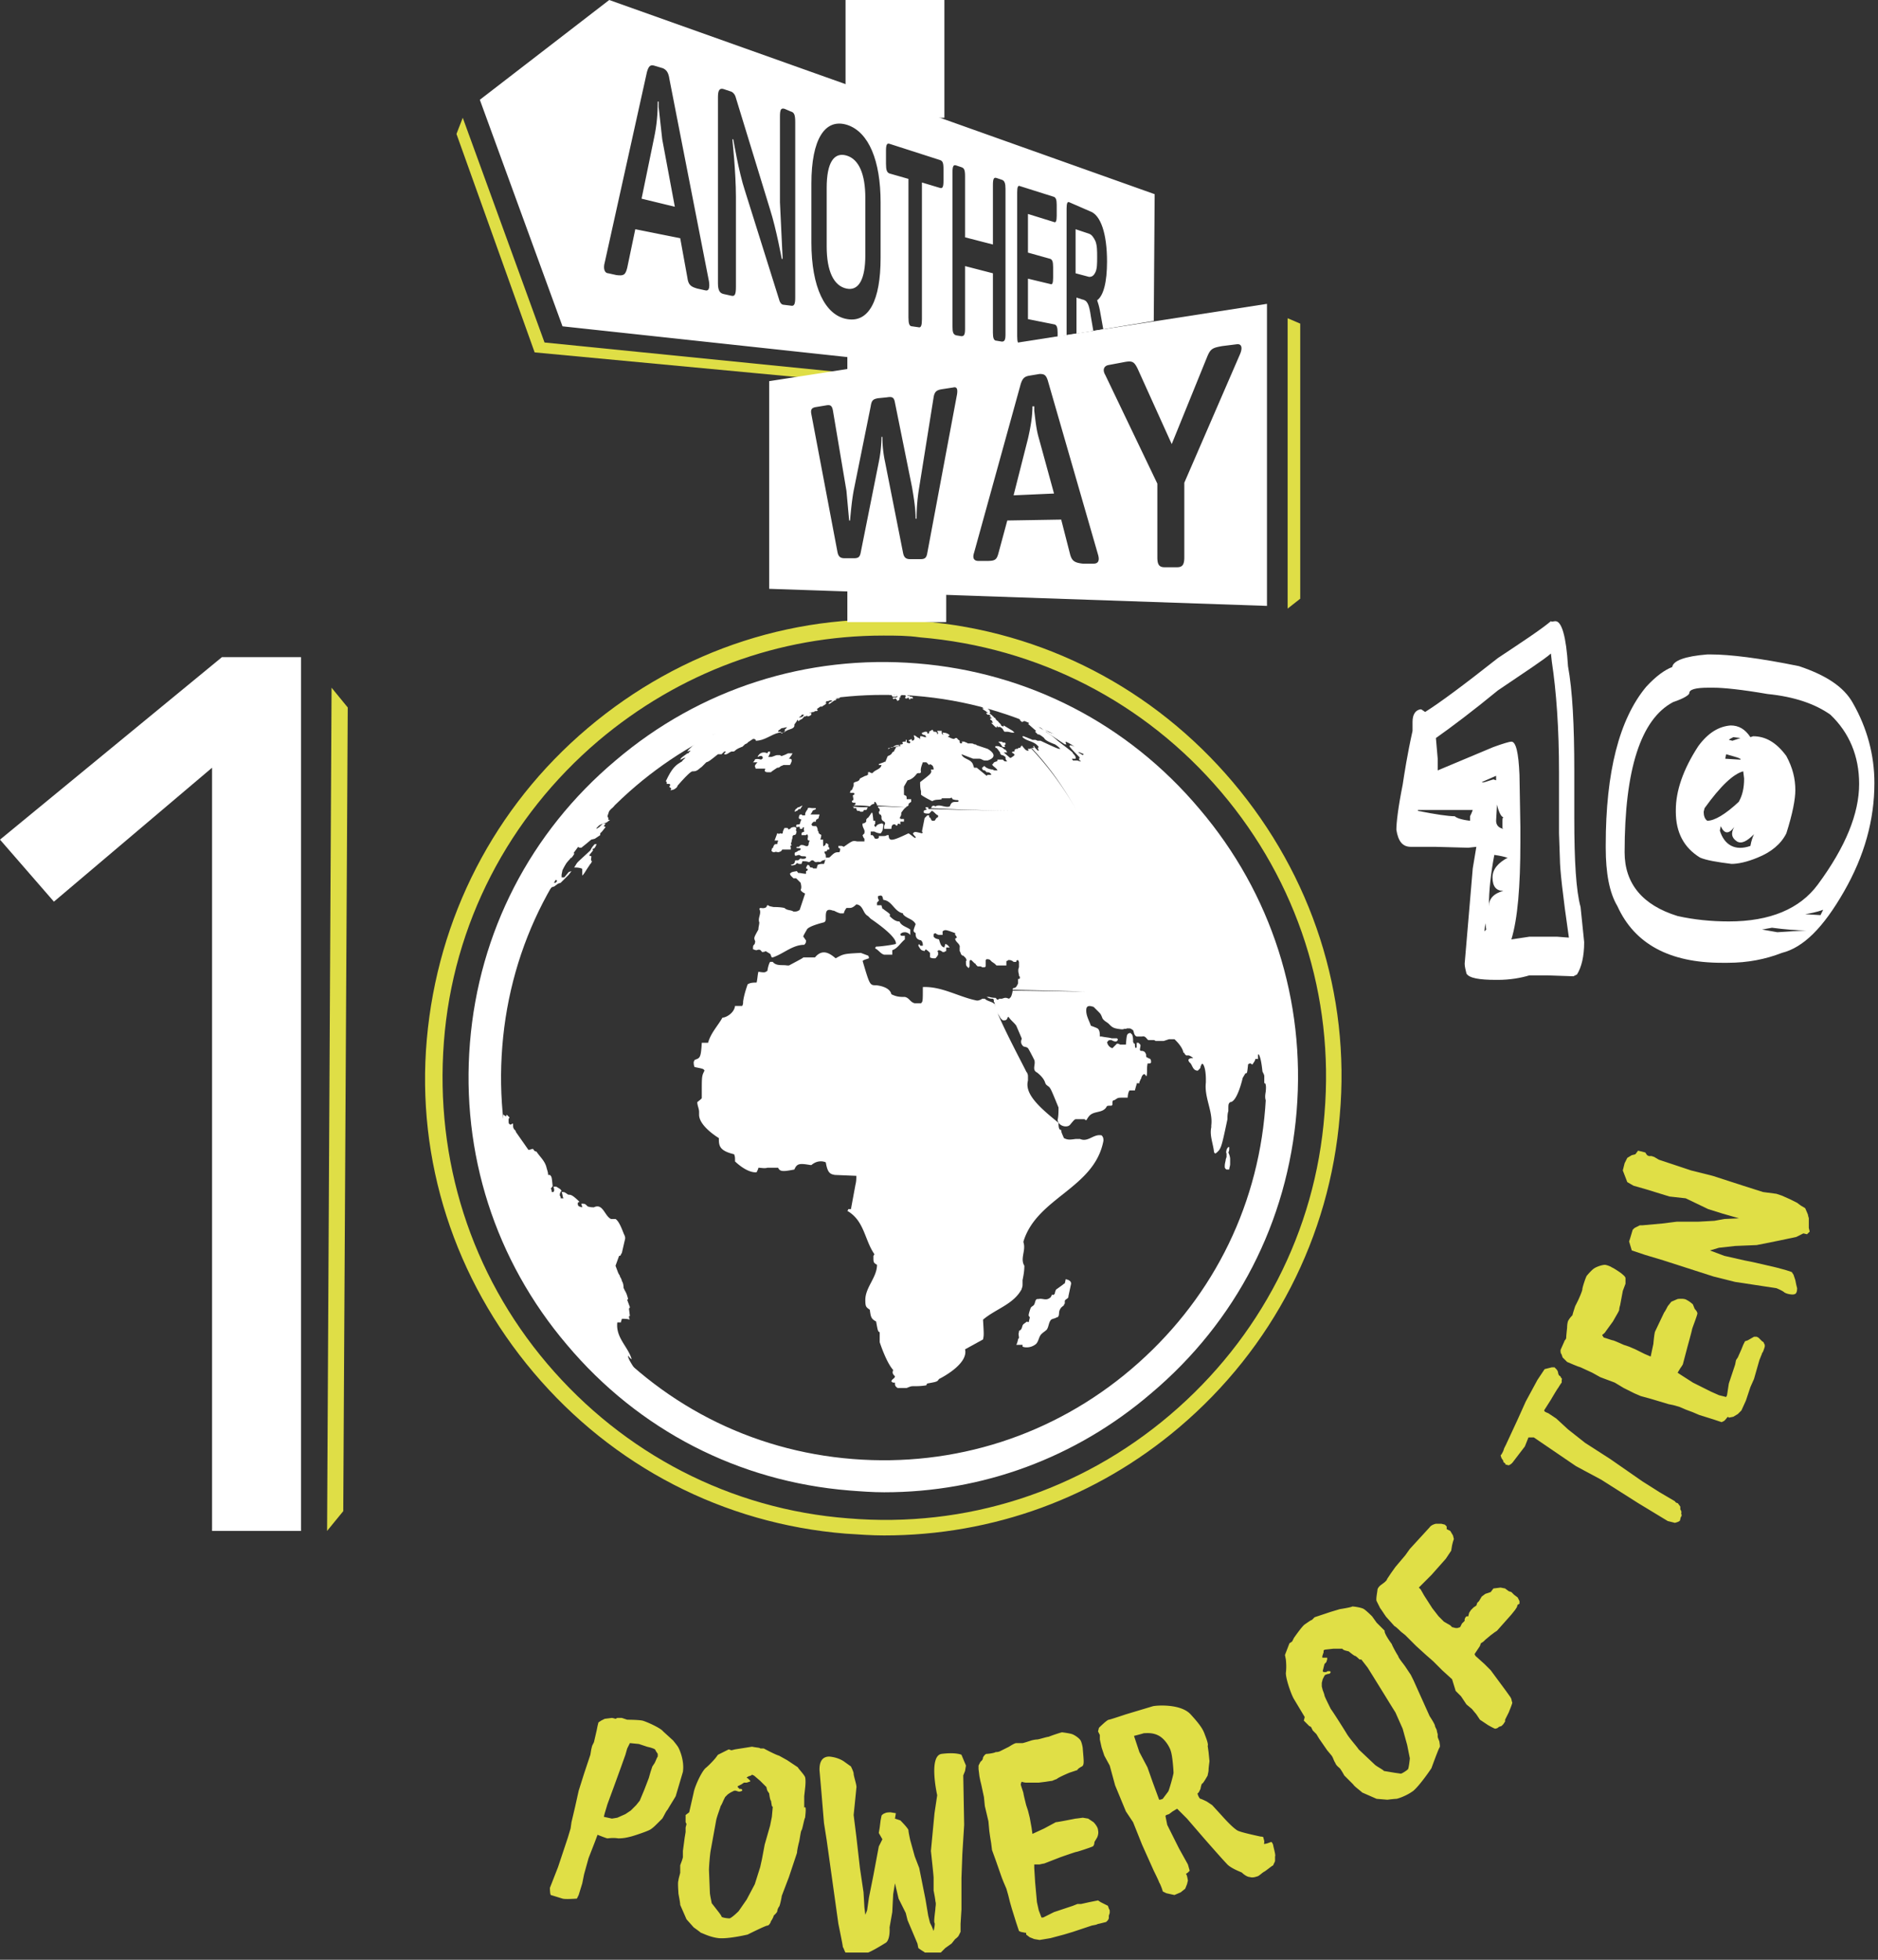 <svg xmlns="http://www.w3.org/2000/svg" width="209" height="218" fill="none" xmlns:v="https://vecta.io/nano"><rect width="100%" height="100%" fill="#333333" stroke="none"/><g clip-path="url(#A)"><g fill="#fff"><path d="M98.4 166c-1.3 0-2.6-.1-3.9-.2-12.3-1-23.4-6.7-31.4-16.2-8-9.4-11.8-21.3-10.8-33.6S59 92.6 68.5 84.6c9.4-8 21.3-11.8 33.6-10.8s23.4 6.7 31.4 16.2c8 9.4 11.8 21.3 10.8 33.6s-6.7 23.4-16.2 31.4c-8.4 7.2-18.8 11-29.7 11zm-.1-88.7c-10.1 0-19.7 3.5-27.5 10.1-8.7 7.4-14 17.6-14.9 29-.9 11.3 2.6 22.3 10 31s17.6 14 29 14.9c11.3.9 22.3-2.6 31-10s14-17.6 14.9-29c.9-11.3-2.6-22.3-10-31s-17.6-14-29-14.9c-1.1-.1-2.3-.1-3.5-.1z"/><path d="M90.6 76.1l.4-.1c-.1 0-.3 0-.4.1z"/><path d="M91.2 76h-.4-.1c.1 0 .3 0 .4-.1l.1.1zm51.8 43.3v-.9-.4-.1l-.3-3.7c0 .3.1.6.1.9v-.3l-.1-.6-.8-4.5-.6-2.4-2.5-6.5c.2.4.3.7.4 1l-.4-1-3.5-6-4.1-5.1-.2-.2-5.1-4.6-5.8-3.8-2.5-1.3h.1l-.6-.3c-.1-.1-.1-.1-.5-.2h-.1-.1c.2.1.5.2.7.3h.1c.1 0 .2.1.3.1h.1c.1 0 .1.1.2.1l.1.1-1.1-.6h-.1c-.1 0-.2-.1-.2-.1-.1 0-.1-.1-.2-.1-.1-.1-.1-.1-.6-.3h-.1c-.1-.1-.3-.1-.4-.2h-.1c-.3-.1-.5-.2-.7-.3l-.9-.3h-.1-.1c.1 0 .1.1.2.1-.1 0-.2 0-.2-.1.1 0 .2.1.4.1h-.1c-.1 0-.1 0-.2-.1s-.3-.1-.4-.2c-.1 0-.2 0-.6-.2-.1 0-.2-.1-.3-.1h-.1l1.5.6h-.1c.1 0 .2.1.2.1h.1c.1 0 .1 0 .2.1.1 0 .1.1.2.1-.1 0-.1 0-.4-.1h-.1-.1c.1.1.3.1.5.2.1.1.2.1.3.2h-.1c.2.2.2.2 1.4.8.1 0 .1.1.2.1l.1.1h-.1v.1h-.2-.1l.1.1.1.1h-.1l1.3.7c.1 0 .2 0 .5.2.1 0 .1.1.1.1l.1.1c-.1 0-.1 0-.9-.3h-.2c-.1 0-.2-.1-.3-.1h-.1v.1l.1.1c.2 0 .3 0 .5.2l-.3-.1c.2.2.4.3.5.4h.1c.4.1.8.4.8.4-.4-.2-.9-.2-1.3-.5-.1-.1-.2-.1-.2-.2l-1-.6h-.1c.6.4.6.4.7.4s.1.1.1.1h-.1l.4.4h.1l1.2.8.9.6h.2s-.1-.1-.1-.2v-.1c.5.2.9.5 1.3.8-.2-.2-.6-.4-.8-.4l-.1.1c.1.2 1.2 1.3 1.2 1.3h-.1v.2c0 .1.1.1.1.1l.1.1c-.1 0-.1 0-.4-.1h-.4-.1c0-.1-.1-.1-.1-.2h.4c0-.1.1-.2-.3-.6 0-.1 0-.1-1.7-1.4l-.1-.1c-.6-.5-.6-.5-1.4-1-.2-.2-.4-.3-.6-.4h.1l-.6-.4c-.1 0-.3-.1-.4-.1h-.1-.1v.1h-.1c.2.2.9.8.9.8l-.1.1.1.1.1.1.1.1h.1c.1 0 .5.3.6.4.1.2.4.4 1.2.7a2.65 2.65 0 0 1 .6.5h-.1c-.1 0-.2 0-2.1-.9h-.3c-.1 0-.2-.1-.3-.1h-.3c-.2-.1-.5-.2-.7-.3-.1 0-.2-.1-.3-.1h-.1v.1c.5.5 1.3.4 1.8 1.1l-.1.1c0 .1.1.2.1.3h-.1c-.4-.4-.4-.4-.4-.5h-.1v.1l.1.1h-.1-.1-.1c1.9 2 3.6 4.4 5.1 7.1-1.5-2.7-3.3-5.1-5.2-7.1v.1h-.1-.1-.1c0 .1.1.2.1.2h-.2c-.2-.1-.2-.1-.6-.6v.1h-.1v.1c-.1.1-.1.1-.2.1h-.1v.1h-.2c-.2.1-.2.1-.2.3h-.2l-.1.1c.3.2.3.2.3.3-.1.1-.1.1-.4.3h-.1l-.7-.6h.4c-.1-.1-.1-.2-.2-.3-.1 0-.2-.1-.2-.1-.1-.1-.1-.1-.3-.2h-.1c-.1-.1-.2-.1-.4-.1h-.1c-.1.1 0 .1 0 .2h.1c.2.2.3.4.4.5 0 .1 0 .2.2.3.1 0 .1 0 .4.2v.1c0 .2.1.3.2.4-.3 0-.3 0-.4-.1l-.1-.1h-.6c0 .1 0 .2-.1.2-.3.1-.3.1-.4.3h-.1c.1.3.5.4.6.7-.4 0-.4 0-.5-.1h-.1c-.7-.1-.8-.4-.9-.4 0 .1-.1.1-.2.2 0 .1 0 .3.3.3l.1.1.1.1c.2 0 .3 0 .5.2v.1h-.4l-.1.1-1.1-.9h-.3l-.1-.3c-.2-.7-1.1-.6-1.3-1.2l1.3.5h.7c.2 0 .4.2.6.2h.2.1c1.5-.5 0-1.3 0-1.3l-1.2-.4c-.1-.1-.2-.1-.3-.1-.1-.1-.2-.1-.5-.1h-.2c-.1-.1-.2-.1-.4-.2h-.3l.1.1c-.1.1-.1.1-.2.1l-.1-.1v-.1-.1c-.1-.1-.2-.1-.3-.3h-.2l-.1.1c-.2 0-.4-.1-.6-.2-.1 0-.1-.1-.1-.1h.1s0-.1.1-.1c-.1-.1-.3-.3-.8-.3 0 .1 0 .1.1.2h-.1c-.1-.1-.1-.1-.1-.2v-.1-.1h-.5c0 .1.1.2.1.2v.1l-.1.1c0-.2 0-.2-.2-.3h-.2l-.1-.2h-.1c-.1.1-.2.1-.3.2 0 .1 0 .2-.1.2h-.1v-.1c0-.1-.1-.1-.2-.1-.2 0-.2.1-.4.1 0 .2 0 .2.4.3 0 .1 0 .1.1.2h-.1c-.1 0-.1 0-.4-.1h-.2v.4c0-.1-.1-.2-.1-.2-.2 0-.4-.3-.6-.3v.1c.2.4-.1.5-.2.5 0-.1-.1-.2-.1-.2l-.1.1h-.1l-.1.1c.1 0 .1.1.2.1v.1l-.1.1-.3-.1v-.3h-.1v.2c-.3 0-.3 0-.4.1l.1.1-.1.1c-.2 0-.2 0-.4.2h-.1l-.9.2h-.1l-.1.1h.1c.3-.2.3-.2.5-.2.3-.3.6-.2.8-.2v.1c-.1 0-.1 0-.5.1 0 .2-.2.3-.2.5-.1 0-.2.1-.2.1-.1.3-.5.4-.5.4-.1.2-.2.5-.3.7v-.1c-.1.1-.2.1-.7.3v.1h.1.2c-.1.5-.7.5-1 .9-.1 0-.2 0-.3-.1h-.2v.2.1c-.1 0-.2.1-.2.1h-.1l-.6.3c-.1.4-.5.3-.7.5v.3l-.2.5h-.1c-.1.2-.1.2-.1.3h.3.1l.1.1c0 .1-.1.1-.2.2.1.5.1.5-.1.6v.1c.1.1.1.1.4.1 0 .2 0 .2-.2.3.6 0 1.2 0 1.8.1.2-.2.2-.2.5-.3v-.2c.2 0 .2.2.3.3v.1l3.2.2c.1-.1.2-.1.3-.2 0-.2 0-.2.3-.4V89v-.1h-.5c0-.3 0-.3-.1-.4-.1 0-.2-.1-.2-.1v-.9l.4-.7c.6-.1 1-.7 1-.7.1-.1.1-.1.4-.1l.1-.1c-.1-.4.1-.8.2-1.1h.4l.3.3.1-.1c.2.1.2.1.3.2.1.2.1.3.1.4h-.3c.1.4.1.4-1.2 1.4 0 .3 0 .7.1 1v.1.3c.2.2 1.2.7 1.2.7h.1c.3-.2.7-.1 1-.2v-.1h.9c.1 0 .2-.1.2-.1 0 .1.1.1.1.2.3.1.4.1.6.1l.1.1-.1.1c-.6 0-.7 0-.9.5-.5.2-1.1-.3-1.6 0-.2-.1-.2-.1-.4 0 0 .1-.1.2-.1.2 3.9.2 7.8.3 11.5.3-3.6 0-7.6-.1-11.5-.2h-.1-.1s-.1 0-.1-.1v-.1h-.2-.1v.1l.1.1h.1c-.1.1-.3.1-.4.2v.2c.2.1.2.1.6.1l.3-.3c.3.1.4.4.7.5v.2c-.1 0-.3.2-.3.3-.1.1-.1.1-.2.1h-.2c0-.1-.1-.1-.1-.2-.1-.2-.2-.2-.2-.2v-.2h-.2l-.3.3-.3 1.5.1.1-.1.1c-.8-.2-.8-.2-1 0 0 .1.2.3.3.4v.1h-.1c-.3-.2-.5-.4-.7-.5-1.7.8-2.2 1-2.2.2h-.2c-.1.1-.3.1-.4.1H98h-.2v.2c-.1.1-.2.1-.3.1s-.1 0-.2-.1c0-.1-.1-.2-.2-.3h-.2v-.2-.2h.4c.2.1.4.2.7.2.1-.1.3-.3.3-1-.1-.1-.1-.1-.2-.1-.4.1-.4.1-.6.3 0 .1-.1.1-.1.1 0-.1-.1-.1-.1-.2s.1-.1.1-.2v-.3h-.2c-.1-.9-.1-.9-.2-.9-.4.6-.4.6-.5.6 0 .1-.1.1-.1.2v.2c-.1.1-.2.2-.4.2-.1.4.3.7.2 1v.1l-.2.2a.76.76 0 0 0 .2.4v.3H96h-.2-.4c-.5-.1-.5-.1-1.5.6-.2-.1-.2-.1-.3-.1h-.1-.2v.2l.2.1c0 .1 0 .3-.1.4-.4 0-.5 0-1 .5-.1.1-.2.1-.2.1H92c-.2.2-.2.5-.3.7-.4 0-.4 0-.7.1 0 .1-.1.2-.1.4h-.4l-.1-.1h-.2c-.1-.1-.1-.1-.1-.2-.1 0-.1-.1-.2-.1a.76.76 0 0 0-.2.4c.1 0 .2.1.2.1 0 .1-.1.2-.2.2v.1.2c-.3 0-.6-.1-.9-.1 0-.1-.1-.1-.1-.2-.6.1-.6.1-.8.3l.1.2.3.3h.3l.5.5c.1.4.1.6 0 .8.1.2.3.3.5.4l-.6 1.8c-.1.1-.3.2-.5.2h-.2c-.3-.2-.7-.1-1-.4-.5-.1-.9-.1-1.2-.1-.5-.1-.5-.1-.6-.2h-.1s-.1.1-.1.2c-.3.2-.5.1-.7.1l-.1.1c.3.5-.2 1 0 1.5 0 .3-.1.5-.1.8-.5.9-.5.9-.4 1.2.1.2 0 .3 0 .3v.1c-.2.2-.2.2-.2.6.1 0 .2.1.4.1.3-.1.4-.1.6.2.1 0 .3 0 .4-.1l.5.3c.1.1.1.3.2.4h.2-.1c1.2-.4 2.2-1.4 3.5-1.4.2-.2.2-.3.2-.5-.1-.1-.2-.3-.3-.4 0-.1 0-.1.4-.8.2-.4 1.9-.8 1.9-.8.2-.1.2-.3.2-.4v-.1c0-.6 0-1.1.8-.8h.1c.4.2.4.2.7.3h.2.2c.1-.3.1-.3.3-.6h.3c.2 0 .4 0 .8-.4.8.1.7 1 1.3 1.3l.3.3c1.9 1.3 2.9 2.3 2.8 2.8-.3.1-1.7.3-2.2.3 0 0-.1.1-.1.2.4.2.6.6 1 .7h.9v-.5c.6-.2.9-.8 1.4-1.2v-.4h-.4c-.1-.1-.1-.1-.1-.2.2-.2.4-.2.6-.2.3.1.3.1.5.3v-.6c-.4-.3-1-.4-1.2-.9-.2 0-.5 0-1.1-.6.1-.2.1-.2-.6-.7-.1-.1-.1-.1-.2-.1 0-.1-.1-.3-.1-.4h-.5v-.3l.1-.1c.1-.1.1-.1.1-.2-.1-.1-.1-.3-.1-.4.5-.2.5 0 .6.4 1 .1 1.2 1.3 2.2 1.5v.1c.4.5 1.1.5 1.4 1.1-.3.8-.3.8 0 1 0 .3 0 .7.6.8.2.2.2.4.2.6h-.3c0-.1-.1-.1-.1-.2 0 0-.1.1-.1.2.3.5.3.5.7.6 0-.1.1-.1.1-.2.2.1.3.2.5.4v.5c.2.1.3.1.4.1h.2a1.38 1.38 0 0 0 .3-.4v-.2c0-.1 0-.1-.1-.2.1 0 .1-.1.2-.1a.76.76 0 0 1 .4.2h.2s.1-.1.2-.1v-.4h.4c-.2-.2-.2-.3-.5-.4 0 .1-.1.3-.1.4-.3-.1-.4-.2-.6-.9-.4-.1-.4-.1-.6-.3v-.3l.2-.1a.76.76 0 0 0 .4.2h.3.1v-.4c.3-.2.3-.2 1.4.2v.2l.1.1.1.2c-.1 0-.1.1-.2.1 0 .4.6.6.5 1v.2.2c.1.1.1.3.2.4l.1.1h.1l.1.1.1.1.1.1c0 .1 0 .1.1.2l-.1.1v.1.1c0 .1 0 .3.1.4l.1.1.1.1.1-.2v-.2-.3c0-.2.1-.2.1-.2h.1l.1.1.1.1.1.1c.1.1.2.1.2.2l.1.1.1.1h.1.1c.1 0 .2 0 .3.1h.2.1l.1-.1v-.1-.1-.4-.1l.1-.1c.1 0 .3 0 .4.1l.2.2.3.2.1.1.1.1h.1.1.9v-.2-.1-.2c.1 0 .1 0 .2-.1h.1.1a.76.76 0 0 1 .4.2h.2.1v-.1l.1-.1h.1l.1.2v.1.5c-.1.2-.1.5 0 .8v.1c0 .1.1.1.1.2s0 .2-.1.2h-.1v.1.3.1c-.2.4-.2.4-.4.5h-.1l-.1.1v.1l8 .2c-2.6 0-5.3-.1-8-.1 0 0-.1.7-.3.8l-.1.1-.3-.1h-.1c-.1 0-.1 0-.4.1h-.1-.1-.1l-.1.1c-.1 0-.2 0-.2-.1l-.1-.1h-.1s-.3 0-.6-.1h-.1-.1-.1c.2.1.3.2.7.2.1.1.1.1.1.2v.1c0 .1.1.1.1.2v.2.1.1c0 .4.3.7.5 1 .2.4.3.4.4.5h.2c.3 0 .3-.3.4-.4l.1.1c.2.3.6.6.8.9l.6 1.4v.1c-.1.2-.1.5.1.7.1.2.4.1.6.3.1.1.7 1.3.7 1.3.2.5-.3 1.1.3 1.4 0 0 .7.5.9 1.1.1.3.2.3.3.4.3.2.3.2 1.2 2.4 0 .5 0 .9-.1 1.4.1.7 1.1.9 1.4.5.5-.6.5-.6.7-.6h.8.1l.1.1h.1c.1-.1.1-.2.2-.3.5-.8 1.5-.4 2-1.1.1-.2.1-.2.6-.2l.1-.1c0-.4 0-.4.1-.5.1 0 .1 0 .4-.2.2-.1.2-.1 1.2-.1 0 0 0-.5.2-.8h.6c.1-.4.2-.7.2-.7v-1.5 1.4h.1.1.1c0-.1 0-.2.1-.3 0-.1 0-.1.1-.2 0-.2.2-.5.3-.5h.1c.1.1.1.2.2.2.1-.4 0-.8.1-1.3 0-.1 0-.1.2-.1.1 0 .1 0 .2-.1 0-.2 0-.3-.1-.4s-.1 0-.2-.1l-.2-.1c-.1-.1 0-.3-.1-.4-.1-.3-.4-.3-.5-.3-.3 0 0-.5-.1-.7l-.2-.2h-.2v.5l-.1.1c-.1-.1-.1-.3-.1-.5-.1 0-.1 0-.2-.2 0-.3 0-.5-.1-.8l-.2-.2c-.4.1-.4.1-.5 1.3h-.4-.2c-.1 0-.2-.1-.3-.1h-.1l-.5.5s-.5-.1-.6-.7c0 0 .1 0 .1-.1.1-.1.2-.1.3-.1h.1c.7.4.7-.1.7-.1l-.1-.1h-.2-.2-.2c-.3-.1-.7-.1-1.1-.2h-.2c0-.2 0-.5-.1-.7s-.1-.2-.9-.5c-.2-.6-.6-1.2-.5-1.9.1-.5.7-.2.8-.2l.5.5c.3.3.3.3.5.8.2.3.5.4.7.6.4.4.5.5 1.4.6h.1.1c.1-.1.3 0 .4-.1h.2c.2 0 .2 0 .5.2.1.2.1.6.4.7h.6c.4-.1.5.3.7.4h.6c.1 0 .2.1.2.1h.9l.6-.2h.6s.9.8 1 1.5h.1c0 .1 0 .1.2.3h.2c.1 0 .2 0 .6.3-.9 0-.4.5-.4.5.3.2.3.9.9.9.3-.3.3-.3.3-.4s.1-.2.1-.3c0 0 .1 0 .1-.1.4.3.4 1.7.4 1.7v.4c-.2 1.7.8 3.2.6 4.8v.2c-.2.9.2 1.8.3 2.7 0 .1.1.2.1.2h.1c.6-.5.6-.5 1.3-3.8 0-.3 0-.6.1-.9 0-.8 0-.8.2-1 .8 0 1.4-2.7 1.4-2.7l.3-.5h.1c.1-.1.1-.1.2-1 .1-.1.2-.1.3-.1l.1.1h.1c.1-.2.3-.4.3-.6h.3v-.5h.1c.2.4.3 1 .4 1.9.2.4.2.4.2.6v.2.4.1h.1c.3.7-.2 1.3.1 2h.1c.1-.2.1-.2.2-.3v-.2-.2-.1c.4.4.2 2.1-.2 5.2v.2c-.2.7 0 1.5-.1 2.2v.2c-.1.4-.1.8-.2 1.2s-.1.6-.2.9-.2 1.1-.1 1.7c.1-.3.1-.6.1-.6.1-.4.4-2 .4-2 0-.1 0-.2.1-.2v-.1-.2-.1c0-.1.1-.2.1-.3-.1-.1-.1-1.6 0-2.1v-.2-.3c0-.3.1-.5.1-.8.1-.3.4-1.9.4-1.9.1.2 0 .5.1.8l.1-.1c.1.5.1.5-.2 3.2.7-2.5.7-2.5.8-3.7 0-.2 0-.4.1-.5.1-1.1.1-1.1 0-2.3-.1-.8-.1-2.6 0-3.6.1 0 .1.1.1.1v.1a.87.87 0 0 1 .4.8c0 .5-.1.9-.1 1.2 0 .1.1.1.1.1v-1.3zm-23.1-35.7s-.1-.1-.2-.1c.1.1.3.2.5.2.1.1.3.1.4.2l-.1.1c-.5-.3-.5-.3-.6-.4z"/><path d="M137.1 97.9l.1.1 1.5 2.8-1.6-2.9zM89.5 76.3h.3.1.1c.1 0 .2 0 .4-.1l.4-.1h.3.3-.2l1.3-.2c.3 0 .6-.1.8-.1H93h-.4c-.2 0-.5.1-.7.1l-.7.1H91l-.5.1h-.2l-.3.1c-.2 0-.4.1-.5.1h-.3l-.3.1-.5.1h-.2.1c.1 0 .2-.1.3-.1l.3-.1c.1 0 .2 0 .3-.1h.1l.2.1zm1-.2l.5-.1h.2c-.1 0-.3 0-.4.1l-.4.1.1-.1zm-1.4.3h-.2-.1l-.3.1h-.2l.3-.1h.1.4z"/><path d="M88.9 76.4h.2c.2 0 .3-.1.5-.1l.3-.1h-.1c-.1 0-.3.1-.4.1s-.2 0-.3.1h.1-.3-.1.1zm-.7.1l-.1.1h-.3l-.1.1.2-.1h.1.1-.1l.2-.1zM100.6 90c.1-.1.2-.2.3-.2-1 0-2.1-.1-3.2-.1 0 .2.2.2.2.4v.1c0 .1-.1 0-.1.1 0 0 0 .2.1.3h.1l.1.2v.1.1c0 .2.1.3.3.4.1.1.1.1.1.2s-.1.2-.1.3v.1.2h.8c0-.3.1-.5.3-.5h.1l.1.1c.1.1.2 0 .2-.1s.1-.1.3 0v-.3h.4v-.3h-.2-.2V91h-.1c.2-.3.2-.3.2-.6l.3-.4zm13.4-9.8c0-.1 0-.1 0 0-.2-.2-.4-.2-.5-.2v.1l.2.2h.1l.2-.1zm-29.3-2.7l-.6.2H84l1.2-.4-.5.2zm54.2 60.9c0 .1 0 .2-.1.3 0 .1 0 .1-.1.2v.1l.1-.1s0-.1.1-.1c0 .1-.1.2-.1.2 0 .1-.1.2-.1.3 0-.1.1-.2.1-.2l.4-.8.1-.2c-.1.1-.2.1-.3.2-.1 0-.1.1-.1.1zm-30.8-61.7c.1 0 .2 0 .2.1.1 0 .2.1.3.1h.1c.2 0 .2 0 .7.2h.1c.1 0 .3.1.4.1h.1c-.1 0-.1 0-.2-.1-.1 0-.2-.1-.3-.1-.3 0-.5-.1-.8-.2l-.6-.1c.1 0 .2 0 .3.1-.1-.1-.1-.1-.3-.1-.2-.1-.2-.1-.3-.1.1 0 .2 0 .3.1z"/><path d="M109.8 77.1l1.6.5c-.2-.1-.3-.1-.5-.2h.1c-.1 0-.1 0-.2-.1h-.1s-.1 0-.3-.1c-.1 0-.1 0-.2-.1h-.2l-.7-.2c.3.1.4.1.5.2-.3-.1-.6-.2-.8-.2.3 0 .6.1.8.2zm2.1 5.7v-.1c0-.1-.1-.1-.2-.1h-.1l-.1-.1h-.4l.1.1.1.1c.1.1.2.3.3.4h.2c.1 0 .1 0 0-.1v-.1l.1-.1zm-4-6.1l.5.1c.1 0 .1 0 .2.1h.1s-.1 0-.2-.1h-.1-.1-.1c-.1-.1-.2-.1-.3-.1zm-1.4-.4c.2 0 .4.1.6.1l.4.1c.1 0 .2 0 .3.1h.2c-.1 0-.1 0-.2-.1h-.2l-.3-.1c-.1 0-.2 0-.3-.1h-.2-.1c-.4-.1-.5-.1-.6-.1.1.1.3.1.4.1z"/><path d="M111.4 80.7c0-.1 0-.1-.2-.3l-.1-.1c0-.1-.1-.1-.1-.1l-.1-.1-.1-.1c0-.1 0-.1-.2-.2 0 0 0-.1-.1-.1-.1-.2-.3-.2-.4-.4h.1v-.1l-.1-.1h.1l-.3-.3h.2c0-.1-.1-.1-.1-.1h.2s-.1 0-.1-.1h.1l-.1-.1h.2c-.1-.1-.1-.1-.3-.2h.1s-.1 0-.1-.1c-.2-.1-.2-.1-.5-.2h-.1c.1.1.2.1.3.2h-.1s.1 0 .1.1h-.1-.2-.1l.2.2h-.3l.1.1h-.1l.3.2h-.2a1.38 1.38 0 0 0 .4.3l.1.1c.1 0 .1.1.2.1h-.2s-.1.1 0 .1c0 0 .2.2.2.1.1 0 .1 0 .2.1l.1.1h-.2c.1.1.2.1.3.2-.1 0-.2 0-.2.1s.2.1.2.2l.1.2h-.2l.1.1.4.4h.2l-.1-.1h.1c.1.1.1.1.2.1 0-.1 0-.1-.1-.1.3.1.4.2.5.3l.1.2.1.1h.3c.2 0 .4.1.6.1h.1.1l-.2-.2-1-.6c0 .2-.1.1-.3 0zm-5.5-4.4c.1 0 .2 0 .3.1.1 0 .2 0 .3.1-.1 0-.1 0-.2-.1l-.4-.1zm37.1 41.1c0-.2 0-.4-.1-.7v.5l.1.2zm-31.9-40c.1 0 .1 0 .2.1h.1-.1c-.3-.1-.4-.1-.4-.1h.2zm1.4.6c-.1 0-.5-.2-.5-.2.1 0 .2 0 .2.1.1.1.2.1.3.1zm-22.3-1.9l-.3.1h.1c.1 0 .2-.1.2-.1zm13.3.4c0-.1.1 0 .1 0l.2.1h-.1c.1 0 .1 0 .2.1 0 0 .1.1.2.1l.2.1s-.1-.1-.3-.2h-.1.1l-.1-.1c-.1 0-.1 0-.2-.1h-.1c-.1 0-.2-.1-.2-.1h-.1c.1 0 .1 0 .2.1h-.1-.2.3c-.1-.1-.2-.1-.3-.1.1.1.3.2.3.1zm-3.3.1h.1.1c.1 0 .1 0 .1.1h-.2v.1s.1.1.2.1h.2.1.1.2s0-.1.1-.1h.2v-.1h.1l-.1-.1h-.1-.1c-.1-.2-.2-.1-.2-.1 0 .1 0 .1-.1.1v-.1h-.1c.1.1.1.1.1.2 0-.1-.1-.1-.2-.1h-.3c-.3-.1-.4 0-.2 0zm-13.3.3c.1 0 .2 0 .3-.1l.3-.1c-.1 0-.2.1-.4.1l-.2.1c.2 0 .3-.1.3-.1h-.1l-.5.1h-.2.5z"/><path d="M99.1 77.3v-.1h.1v.1c0 .1.1.1.1.1.1 0 .1-.1.1-.1h.1v-.1h.1v.1h.1l.1-.1v.1h-.1s-.4 0-.4.1v.1h.1.1.2c.1 0 .1-.1.1-.1l.1.1-.2.1c-.4-.1-.4.1-.3.1 0 .1 0 .1.2 0 .1 0 .1 0 .3.3 0-.1.2-.1.2-.2v-.2h.1v-.2c.1 0 .1 0 .1-.1-.1-.1 0-.1-.1-.2h.3c0 .1 0 .2.1.2.2 0 .2.1.2.2-.1.1-.1.1 0 .2h.1c.1 0 .1-.1.2-.1l.1.2h.1v-.1h.2.1v-.1c-.1-.1-.1-.1-.3-.1l-.1-.1h-.2c0-.1-.1-.2-.1-.2-.1 0-.1 0-.1-.1h-.1l-.1-.1h-.1-.1v-.1h-.1v-.1c-.1 0-.2 0-.3-.1v.1s.1.1 0 .1c0 .1-.1.1-.1.1v-.1-.1h-.1c-.1 0-.1.1-.1.1h-.1v-.1l.1-.1s-.1 0-.1.1h-.2c-.3.1-.1.2-.1.2h.1s0 .1-.1.1c-.2 0-.2 0-.2.2-.1-.1-.1-.3-.2-.3v.2c.2.2.2.1.2.1zm6.1-.6l.2.1c0-.1-.1-.1-.2-.1zm-.6-.4s.1 0 .1.1l-.1-.1c.1 0 .5.2.6.2 0 0-.1 0-.2-.1h-.1-.1c-.1-.1-.1-.1-.2-.1z"/><path d="M103.6 76.2c.1.1.2.1.4.1h-.1c.1 0 .1 0 .2.1h.1s.1 0 .2.1h-.1.1.1.1c-.1 0-.1 0-.2-.1h-.1.2l-.4-.1h.1c.2.1.2.1.3.1h-.1-.1-.1l-.4-.1c-.1-.1-.1-.1-.2-.1zm1.4.4l-.1-.1h-.2.1c.1 0 .1 0 .2.1h.1c-.1.1-.1.1-.1 0 .2.1.2.1.3.1-.1 0-.2 0-.3-.1z"/><path d="M104.5 76.4h.1c.1 0 .1 0 .2.1h.2-.1-.1c-.1-.1-.2-.1-.3-.1l-.2-.1h-.1.1c.1.1.1.1.2.1zm-38.4 18c.2-.2.2-.3.3-.5h-.1s-.2 0-.2.1c-.2.2-.3.4-.4.6l-1.3 1.2c-.2.2-.2.2-.5.7.3 0 .5 0 .8.1.1 0 .1.1.1.3v.5l.1-.1s.1-.1.4-.6l.4-.6.1-.1c0-.1.1-.2.1-.2-.2 0-.1-.4-.1-.4 0-.1.1-.2-.2-.2v-.1l.4-.5c-.1-.2 0-.2.1-.2zm4.1-9.1l.2-.2-.7.5c.1 0 .4-.2.5-.3zM55.3 118l-.2-.2c-.1.1 0 .2-.1.2h-.1v-.1c0-.1 0-.1-.1-.2l-.1-.2v-.1h-.1c-.1 0-.1-.1-.1-.1l-.1.1c0 .3 0 .6-.1.9l.1.6h.1c.1 0 .1 0 .1-.2 0-.1.1-.1.1-.1.1 0 .1 0 .1.1h.1c.1 0 .3-.1.3-.1h.1c0 .1.2.1.2.1h.1c.1 0 .1-.1.1-.1 0-.1-.1-.1-.1-.2v-.4h-.3z"/><path d="M54.2 112.6l.1-.5.1-.6.2-1 .2-.9.3-1.2c.1-.2.1-.4.2-.7l.3-.8.1-.2.3-.6.2-.4.2-.2.2-.4.2-.3.2-.8.1-.4.2-.4.1-.4.2-.2-.2.6.3-.5.2-.5.2-.3.5-1h.2l.3-.3h.2l.2-.4.4-.8.4-.6h.1l.2-.3.2.1.4-.3.4-.5c.1 0 .4.1.4.2-.1.1-.1.2-.2.2h-.3c-.4.4-.4.4-.6.8v.2l.3-.3.2-.2.3-.1.4-.3.3-.1.5-.5.4-.4.3-.4-.3.1-.5.6h-.3v-.3l.1-.5.4-.8.4-.4.4-.6h-.7l-.4.2-.6.5-.8.8-.4.5.3-.4.4-.5.2-.2v-.2h.2l.3-.4.4-.4h.2l.4-.5.3-.2h.2.5l.2.1h.2l.5-.4.6-.5.4-.1.3-.2.3-.2v-.2l.2-.2.4-.5-.2-.1.2-.3h-.3l-.4.4-.3.2v-.1l.3-.3.4-.2.4-.1.4-.3h-.2V91l-.1-.2.1-.3.1-.3.2-.3h.1l.2-.2.3-.5.3-.6.7-.9.4-.4-.7.5-.5.5-.3.2-.4.3H68l.3-.3.1-.2-.2.1.6-.5.7-.7.4-.4h-.1l.2-.3.4-.4.3-.4-.3.2h-.1l.1-.1h-.1l-.3-.2-.4.4-.6.5-.4.3-.5.5-.5.4-.3.2-.2.2-.3.3-.6.6c-.2.2-.4.4-.6.7l-.5.5-.4.4-.1.1-.5.6c-.2.3-.4.5-.6.8l-.3.5-.2.3-.4.5-.1.1.5-.7.4-.6c.1-.2.3-.3.4-.5l.6-.7.5-.5.1-.1.2-.2.2-.2c-.8.8-1.7 2-2.4 2.8-1.4 1.8-1.4 1.8-3.8 5.7v.1c-1.1 2-1.2 2.1-2.7 5.8l-.2.5L55 109l-.1.4.1-.3v-.1l-.1.5-.1.6c-.1.2-.1.4-.1.6l-.1.4-.1.4v.3l-.1.4v.2l-.1.5v.1l-.1-.4zm-.4 6.2l.1-.3v-.4-.1-.2h-.1v.4.2.4zm-.1-3.7v.7.3.2.5c.1 0 .2.1.3.1 0-.2 0-.9-.1-1h-.1v-1-.3-.2s-.2 1-.1 1.1v-.4z"/><path d="M69.6 85.9l.2-.2c.1-.1.3-.2.4-.3v-.1l-.2.2-.6.5.2-.1zm-13 17.6l.7-1.6v-.1l.1-.1c-.6 1.2-.7 1.7-1.3 3.1.1-.2.1-.3.2-.5l.3-.8zm83.1 30.5l.1-.2c.1-.2.1-.3.1-.3v-.3-.1c-.1.2-.1.2-.1.5 0 .2 0 .2-.1.4zM59 98.3c0-.1.1-.1.1-.2l1.3-2.2-1.4 2.4c0 .1 0 .1 0 0zm4.5-2.9c0 .1.1.1.4-.4v-.1h-.1v-.2-.1h-.1c-.1 0-.1.1-.2.1v.1c0 .1-.1.1-.1.2l.1.4zm18.2 66.2l-1.2-.5s-.1 0-.2-.1l-.9-.4s-.1 0-.3-.1c-.1-.1-.3-.1-.5-.3-.1 0-.1-.1-.2-.1 0 0 .1 0-.1-.1-.6-.3-1.4-.9-1.5-.9s-.2-.1-.2-.1c-.1 0-.1 0-.2-.1-.3-.2-.6-.3-.9-.5 0 0-.1 0-.2-.1l-.3-.3h.1c-.2-.1-.4-.3-.7-.5-.3-.3-.6-.6-.9-.8 0 0-.1-.1-.3-.2l.1.1c-.1-.1-.1-.1-.7-.5l-.3-.3.2.1c.1 0 .1.1.2.1h.1c-.1 0-.1-.1-.2-.1l-.2-.2c-.1-.2-.1-.2-.6-.5-.1-.1-.2-.1-.2-.2h.2l.1-.1h.3c-.2-.2-.4-.5-.6-.8l-.1-.2-.3-.3h-.1l-.3-.3-.9-.6h.2c.7.3.7.3.9.1-1.1-1.6-1.1-1.8-1.1-2 .1.1.2.3.4.4-.4-1.4-1.8-2.4-1.6-4.1h.4c0-.1.1-.3.1-.4.3 0 .6 0 .9.1-.1-.1-.1-.3-.1-.4h.1l-.1-.8c0-.1.1-.1.1-.2l-.3-.8.1-.1c-.1-.4-.2-.7-.4-1 0 0 0-.1-.1-.2 0-.4-.1-.7-.2-.8 0-.1 0-.1-.1-.3 0-.1-.1-.1-.1-.2s-.1-.2-.2-.4l-.3-.8.4-1.1c.1 0 .1 0 .2-.1 0-.1 0-.1.1-.2l.3-1.3c.1-.4.1-.4 0-.7-.1-.1-.5-1.5-1-1.8H68c-.7-.3-.9-1.8-1.9-1.3-.2 0-.4 0-.7-.1-.3-.3-.3-.3-.7-.3 0 .1.1.3.1.4-.5-.1-.5-.2-.5-.5 0 0 .1-.1.2-.1-.8-.8-1-.8-1.2-.8 0 0-.1 0-.2-.1-.3-.2-.3-.2-.6-.2.1.2.1.5.2.7h-.3c0-.1 0-.2-.1-.3 0-.1 0-.3.1-.4 0 0 0-.1.1-.1-.1-.2-.1-.2-.6-.5h-.1-.2c.1.4.1.4 0 .6h-.2c0-.1 0-.2-.1-.4.1-.1.2-.2.2-.3-.1-1-.1-1-.3-1.2H61c0-.3-.1-.5-.2-.9-.2-.7-.7-1.1-1.1-1.7-.1 0-.3-.1-.3-.2l-.1-.1c-.1 0-.3.1-.4.1h-.1l-1.4-2c0-.1 0-.1-.2-.3-.1-.2-.1-.2-.1-.6H57s-.1.1-.2.1c-.2-.1-.2-.1-.2-.6 0-.1.1-.1.1-.2l-.3-.3-.1.2-.1-.1c-.1 0-.1-.1-.2-.1v.4s-.1.1-.2.1c-.1-.4-.1-.4-.3-.5-.1 0-.2 0-.2-.1l-.1-.1c0-.2 0-.3-.2-.6 0-.1-.1-.2-.2-.3 0 0 0 1.6-.1 2-.3-1.4-.2-2-.1-2.4v-.2h-.1c-.1.2-.1.2 0 .6-.1 0-.1 0-.2.1a.76.76 0 0 1-.2.4c0 .3 0 .6.1 1-.1.2-.1.3-.1.5v-.1l-.1-.5h-.1l-.1-.1-.1-.1-.1-.4-.1-.7v-.4.2.1.1.3.1.1.4-.1.2-.1.2l.1.9.1.6.1.3-.1-.6v-.4l.1.1v.2c-.1 1.4.8 2.6.6 4 .1.5.1.5.1.7l.2 1.1v.1l.4 1.2c0 .1.1.2.1.3 0 0 .1.5.5 1.6 0 0 0 .1.1.3.3.9.8 1.8 1.2 2.7 0 .1.1.2.2.4.6 1.3 2.1 4.2 3.4 5.3.3.4.5.9.8 1.3a.76.76 0 0 1 .2.4v.1l.2.2c0 .1.1.1.1.2l.1.1c.2.4.2.4.3.5 0 0 .1.1.2.3 0 .1.1.1.1.2v.1l.1.1c.1.2.2.3.4.5l.1.1s.1.1.1.2c.3.4.5.8.8 1.2l1.3 1.6.1.1 2.4 2.5.3.3c.1 0 .1.1.2.2l3 2.5 1.5 1.1-1-.7h.1a1.38 1.38 0 0 0 .4.3s.1.1.2.1c.2.1.4.3.7.5.2.2.2.2 1.2.8a.76.76 0 0 0-.4-.2s-.1-.1-.2-.1-.1-.1-.2-.1c.1.1.2.2.4.2.3.2.6.4.9.5-.2-.1-.3-.2-.5-.3.1.1.2.1.4.3.6.4 1.2.7 1.8 1l.2.1c.2.1.4.2.5.3l.1.1 1.2.6.1.1.1.1.6.3h.1l2 .8s.1 0 .1.1c.2.1.2.1.6.2l.2.1h.1l-.8-.3c.2.2.1.2-.1.1zm36.9-19.3c-.1.5-.1.5-.2.5-.1.1-.1.1-.8.6-.1 0-.2.4-.2.4 0 .1 0 .1-.1.2s-.2 0-.2 0c-.1.1-.1.3-.3.4-.4.3-.8 0-1.2.1-.1 0-.3 0-.3.1-.1.1-.1.3-.2.5s-.3.2-.4.4c0 0-.3.8-.2.9s.1.1.1.2l-.1.4c0 .1-.1.1-.2 0l-.4.3c-.2.2-.1.5-.4.7-.1 0-.1.1-.1.1v.1c-.1.2 0 .4 0 .6 0 .1-.1.1-.1.2-.1.4-.1.4-.2.6h.7v.2c.2.1.9.2 1.5-.3.3-.3.3-.8.6-1.1.2-.2.4-.3.6-.5.2-.3.2-.7.4-1 .1-.2.4-.2.6-.3.1-.1.2 0 .3-.2s0-.5.2-.8c.1-.2.3-.3.4-.4 0-.1.1-.2.1-.2v-.2-.1c.1-.2.3-.2.4-.4v-.1l.3-1.4c0-.2-.1-.4-.6-.5zm20.4-4.8s0-.1.1-.1c0 0-.1 0-.1.1 0 0 0 .1-.1.1v.1s.1-.1.1-.2zm-2.2-9.9h-.1l-.1.1-.1.2c0 .1-.1.3 0 .4v.1.1.2c-.1.3-.1.3-.1.4-.1.4-.1.5-.1.7s.2.3.2.3h.3c0-.2.1-.4.1-.6v-.3-.1-.2s0-.3-.2-.7c.1-.2.1-.3.1-.6z"/><path d="M120.2 126.7h-.5c-.7.1-.9.1-1.3-.1-.3-.7-.3-.7-.3-.9-.1 0-.2-.1-.2-.1-.1-.2-.1-.5-.1-.7-2.1-1.7-3.8-3.2-3.4-4.7v-.5c0-.2-.1-.4-.2-.5 0-.1-3.4-6.4-3.5-7.5-.3-.3-.8-.3-1.1-.6h-.3c-.1.1-.4.2-.5.2h-.1c-2-.4-3.9-1.6-6-1.5 0 1.6 0 1.6-.2 1.8h-.3-.4c-.5-.1-.6-.6-1.1-.7-.5 0-.9 0-1.5-.3-.2-.9-1.7-1-1.7-1-.7 0-.7 0-1.5-2.7.1-.1.1-.1.7-.3 0-.1 0-.2-.1-.3l-.8-.3c-1.9.1-1.9.1-2.8.6-.5-.4-1.4-1.2-2.3-.1h-1.3c-.1.1-.1.1-1.6.9h-.2c-.5-.1-1.2.1-1.6-.4h-.3c-.2.3-.3 1-.3 1-.3.2-.3.2-1 .1-.1.4-.1.8-.2 1.2-.3 0-.7 0-1 .2-.2.6-.4 1.2-.5 1.9 0 .2 0 .3-.1.5h-.8c-.1.8-1 1.3-1.4 1.3-.5.9-1.3 1.7-1.6 2.8h-.2-.2-.3c-.1 1.7-.2 1.7-.8 1.9 0 .1-.1.2-.1.2 0 .2 0 .4.1.6 1 .2 1 .2 1.1.4-.3.6-.3.6-.3 2.5v.5c0 .1 0 .1-.5.5 0 .4.2.7.2 1.1v.3c0 1.3 2.2 2.6 2.2 2.6 0 .8 0 1.4 1.7 1.8.1.3.1.3.1.8 1.5 1.4 2.4 1.2 2.4 1.2.1-.2.2-.4.2-.5.3 0 .7.1 1 0h.4.8c.2.5.7.4 1.8.2.3-.7.6-.7 1.8-.5h.1c.7-.6 1.4-.4 1.6-.3.2 1.2.5 1.3 1 1.4l2.4.1c0 .3 0 .6-.1 1l-.5 2.7h-.3c0 .1-.1.2-.1.2 1.9 1.1 1.9 3.2 3 4.8 0 .1-.1.2-.1.2v.3c0 .5.1.5.4.7 0 1.4-1.3 2.5-1.3 3.9 0 .8.1.8.5 1.1.1.7.1 1 .7 1.3.2 1.1.2 1.1.4 1.2v1.1s.7 2.2 1.5 3.1c-.1.3-.1.4.2.7 0 0 0 .1-.1.2s-.3.2-.3.4c.1 0 .1.1.2.1h.2c0 .3 0 .4.3.6h1c.5-.2.5-.2.8-.2.4 0 .8 0 1.4-.1 0-.1.1-.2.1-.2 1.1-.2 1.1-.2 1.3-.5 0 0 3.3-1.6 2.9-3.3l2-1.1c.1-.5.1-.5 0-2.2 1.4-1.2 3.4-1.7 4.3-3.4 0-.1.1-.2.1-.5v-.5c.1-.5.2-1 .2-1.6-.5-.8.2-1.7-.1-2.6v-.1c1.5-4.9 7.9-5.9 8.9-11.2 0-.2 0-.4-.2-.6-.9-.2-1.5.8-2.4.4zm-66.8-3.9v.1.2c0-.5 0-1.1-.1-1.6v.2-.1.2.3.3c0 .4 0 .8.1 1.1v-.2a.45.45 0 0 0 0-.5zm85.8 13.6c.1-.2.2-.4.2-.6v-.1-.1s0-.1.1-.4l.2-.7c-.3.7-.4 1.4-.4 1.4v.2c0 .1-.1.3-.1.3z"/><path d="M140.1 135.3l.2-.6c0-.1 0-.3.1-.4.1-.2.1-.5.2-.7 0-.3.2-.6.2-.9v.1h-.1v-.3-.1-1.2s-.1-.1 0-.5c-.1.1-.1.2-.2.1 0 0 0-.2-.1-.4-.1.1-.1.1-.1.4v.9c0 .3-.1.6-.1 1v.1h.1c0 .1-.1.5-.2.8v.1c-.1.4-.1.8-.1 1.1 0 .4-.2.7-.3 1.1l-.5 2.1c.1-.1.2-.2.3-.4 0 0 0-.1.1-.1l.3-.8c0-.1 0-.1.1-.1.1-.2.1-.2.1-.3v.1c0-.1 0-.1.1-.2 0 0 .3-.8.2-.9-.2-.3-.2-.3-.3 0zM82.6 78.2h.1c.3 0 .5-.2.8-.2l.6-.2.2-.1.2-.1-.3.1H84l-.9.3h.1-.1l-.2.1-.3.1zm58.6 54.5c.1-.2.1-.5.2-.7 0 0 0-.1.1-.5l-.3 1.2z"/><path d="M81.6 79.9c-.1 0-.2.1-.3.2l-.1.1h.2c.2-.1.2-.1.4-.1-.3.2-.3.2-.4.3-.1.2-.1.2-.3.3H81h-.1-.1l-.1-.1.1-.1-1.2.5c0 .1 0 .1-.2.3.3-.2.3-.2.5-.2.1-.1.3-.2.3-.3v-.1l.1-.1h.1v.1s.1 0 .1.1l-.1.1-.1.1c-.1.1-.2.1-.3.2l-.1.1c0 .1-.1.1-.2.2s-.2.1-.3.2h-.2c-.1 0-.2.1-.2.1h-.1c-.2.1-.3.2-.6.3-.2.1-.4.1-.5.3l-.2.1c-1 .9-1 .9-1.1 1.1.1 0 .2-.1.3-.1v.1c-.1 0-.1.1-.2.2h-.1c-.7.5-.7.5-.8.7.2 0 .3-.2.6-.2-.1.1-.3.2-.4.4-.7.4-1.1.7-1.8 2.2l.1.1v.2h.2.1l.1.1c0 .1-.1.1-.1.2s.1.1.2.2c0 .1-.1.2-.1.2.1 0 .4 0 .7-.3 0 0 .1-.1.1-.2 1.4-1.6 1.6-1.6 1.7-1.6h.1c.4 0 .6-.3.9-.5l.5-.5c.3-.1.3-.1 1.3-.9h.4l.3-.3h.2c-.2.2-.2.2-.2.3.3.1.5-.2.8-.3h.1c.2 0 .2 0 .3-.1.2-.2.5-.3.7-.4.1 0 .1 0 .4-.3l.2-.1s.1 0 .1-.1l.6-.4h.1s.1 0 .2.1v.1c1 0 1.7-.7 2.6-.9h.4c.3-.1.3-.1.5-.3-.1 0-.2.1-.2.1l-.4.3-.1-.1v-.1h-.2-.1v-.1l.1-.1c.1 0 .1-.1.3-.2.2 0 .4-.1.6-.1l-.3.3.1.1h.1c.3-.2 1-.2.9-.7.3-.4.3-.4.3-.5h.1v.1h.1c.1-.1.1-.1.3-.2 0 0 .1 0 .1-.1.1 0 .1-.1.2-.2-.1 0-.1 0-.4.1h-.2l.3-.2v-.1h.1.2l-.2.2h.3c.1 0 .2-.1.2-.1l.1.1c.4-.1.4-.2.4-.4H90l.5-.1c.1 0 .1 0 .2-.1h.1c.1 0 .2 0 .2-.1l-.1-.1c.1-.1.1-.1.4-.3h.2c.1-.1.1-.1.3-.2l.2-.2h-.1v-.1l.1-.1h.1c.1 0 .2-.1.4-.1 0 0 .1 0 .1.1-.3.1-.3.1-.4.3h.1c.2-.1.4-.3.6-.4h.1l.1-.1H93h-.1c.1 0 .2-.1.3-.1h.1c.1 0 .2-.1.2-.1H93c.2-.1.2-.1.3-.2l.6-.3h.1c.2-.1.2-.1.4-.1h.1s.4-.2 1.3-.4h.1-.2.3.1c.2 0 .3-.1.5-.1h.1c.2 0 .2 0 .4-.1l.1-.1h-.1-.1-.1l-.8.1H96c-.2 0-.4.1-.6.1.2-.1.5-.1.7-.2.1 0 .1 0 .2-.1.3 0 .3-.1.5-.1-.3 0-.6.1-.9.1.2 0 .2 0 .4-.1h.1-.2-.2-.1-.1c.1 0 .4-.1.6-.1h.3.1.3.4.2-.1.1.1-.1-.1-.1.1.1.3.2-.1-.3c-.2 0-.4 0-.6.1h.1.1-.2-.1-.3-.1-.1-.1-.1-.2-.1-.2-.1-.2-.1-.2-.1-.1-.1-.2.1.1.1.1.1.1-.3-.2-.1-.2-.1-.2.1.1.1.2.1.1.1.1-.2c-.1 0-.3 0-.4.1h-.1-.1-.1-.4.1.1.2.1.1.1.1.1.1.1.2-.1-.1-.1-.1-.1-.1-.1-.1-.1-.3-.1-.1-.1c-.2 0-.4 0-.6.1h.1-.2-.4-.2-.1-.1L92 76h-.1-.1-.1-.3-.1-.2-.1.1.1c-.1 0-.3 0-.4.1h-.1-.1-.1c-.1 0-.2 0-.4.1h-.2-.1-.1-.1-.1-.1-.1-.1-.1-.1-.1-.1-.1-.1-.1l-.9.3h-.1.1c-.1 0-.2.1-.3.1h-.1-.2-.1c-.1 0-.1 0-.2.1-.1 0-.2 0-.3.1h-.1c-.1 0-.1 0-.3.1h-.1-.1-.1-.1-.1-.1-.1-.1c.1 0 .2-.1.3-.1h.1.1l-.1.1-.2.1v1c-.1.1-.3.1-.4.2h-.1-.1s-.1.1-.2.1h-.1l-.1.1h-.1-.1-.1c-.1 0-.2.1-.2.1-.1 0-.2.1-.2.1l-.1.1-.1.1c-.2.2-.2.2-.5.4-.1 0-.2.1-.4.2-.1 0-.2.1-.2.1h.1c-.1 0-.2.1-.3.1h-.1c-.2.1-.3.2-.5.3z"/><path d="M86.4 77c-.3.1-.4.1-.6.2-.1 0-.2.1-.3.1h-.1-.1l-.2.1c.1 0 .2 0 .2-.1-.1 0-.1 0-.2.1.1 0 .2-.1.3-.1-.1 0-.1 0-.2.1h.1c-.3 0-.3 0-.3.1h.1l.8-.2.4-.1H86l.4-.2h.2l.5-.1.5-.1c.3-.1.6-.2.9-.2 0 0 .6-.1.7-.2h-.3-.2l.4-.1c.2 0 .4-.1.6-.1l-.3.1h-.1c.2 0 .3-.1.5-.1l.4-.1h.1l-.3.1h.1.3l.5-.1h.2l.3-.1h.2c.4-.1.8-.1 1.2-.2h.1.2.3-.3.3.2.5.6.4-.2.4.3-.2-.2.3.3.2-.6.3.1-.8.4-.3.1-.3-.4.3-.1c-.2 0-.4 0-.6.1H94h-.3-.3-.3-.1-.1-.4l-.8.1.4-.1h.3.1-.3l-.4.1h-.4c.2 0 .3 0 .5-.1h-.1.4.3c.2 0 .4 0 .5-.1h-.1c-.2 0-.5.1-.7.1h-.3-.2-.3-.1c-.1 0-.2 0-.4.1h-.1-.2l-.4.1h-.1-.1c.1-.1.3-.1.4-.1h-.1l-.3.2c-.1 0-.3.1-.4.1h-.2l-.2.1c-.2.1-.3.1-.5.1-.1 0-.3.1-.4.1l.6-.1h-.3c-.1 0-.3.1-.4.1l-.3.1-.3.1-.4.1c.2 0 .4-.1.6-.1l-.5.1-.4.1c.2-.1.4-.1.7-.2l-1.1.3h-.1V77zm7.8-1.4h.5c-.3 0-.6.1-.9.1.1 0 .2 0 .4-.1zm-2.3 19.1c.1 0 .1 0 .2-.2h.2v-.2c-.2-.1-.1-.3-.1-.3 0-.1-.1-.1-.2-.2h-.1c0 .1 0 .2-.2.3-.1.1-.1.1-.1-.7h-.3c.1-.4.2-.6-.1-.6v-.1h-.1c0-.2 0-.2-.1-.3v-.1c0-.1-.1-.4-.2-.4-.4 0-.4 0-.5-.2.2-.3.2-.3.5-.3v-.1c0-.2.3-.2.3-.3s.1-.3.1-.4h-1l.2-.3c0-.2.3-.2.4-.3 0-.1 0-.1-.1-.1h-.1-.2c-.2 0-.3-.1-.5 0 0 .2-.2.3-.2.4-.1.1-.1.3-.1.4h-.3c-.1 0 0-.1-.1-.1h-.1c-.2 0-.2.4-.2.4 0 .1.2.1.3.2l-.1.1v.1c-.1.1 0 .3-.2.3-.3 0-.3.1-.3.2v.1h.2c.1 0 .1-.1.2 0 0 .2 0 .2.1.2h.2c0-.1 0-.1.1-.2l.1.1c-.1.1 0 .3 0 .4-.1.1-.2 0-.3.2v.2h.5l.1-.1c.3.2-.1.6.2.7h.1c0 .1-.1.2-.1.3s0 .2-.1.3c-.2.1-.4-.1-.6-.1h-.1c-.1 0-.1 0-.2.1l-.1.1h-.2l-.1.1c.2.1.4 0 .5.1 0 .1 0 .1-.1.2h-.1c-.3.2-.3.2-.4.2-.1.2-.1.2 0 .4.2 0 .4-.2.6 0 .2.1.4 0 .6.1 0 .1 0 .2-.1.2 0 0-.2.1-.5 0-.1 0-.2.2-.3.2h-.3c-.1.4-.1.4-.5.5.1.1.1.1.5 0l.2-.2.2.1h.3l.1-.3c.2 0 .5 0 .7.1.2 0 .2-.2.4-.2s.2.2.4.2h.1c.2-.1.4.1.5-.1l.2-.1c.1 0 .1 0 .3-.1l.1-.1c-.1-.1-.1-.2-.1-.3v-.1c-.2-.3-.2-.4 0-.4zm3.1-5v.1.1h.3v.1l.1.2h.2c.1 0 .1.1.2.1h.1s.2 0 .2-.1c0 0 0-.1.1-.1h.2l.1-.1v-.1l.1-.1c-.6 0-1.2 0-1.8-.1h.2zm46.3 42.9c-.3.7-.4 1.5-.7 2.3v.1.1c-.2.4-.2.4-.3.8l-.1.3.7-2 .4-1.4c-.1-.1-.1-.2 0-.2z"/><path d="M85.8 77.2l.4-.1H86l-.3.1h.1zm-4.5 1.7l.5-.2v-.1l-.6.2-.5.2v.1l.4-.1.2-.1zm-7.9 4l-.5.3-.2.1.1-.1c.1 0 .1-.1.2-.1l.4-.2zm66.5 49.2c0 .1 0 .1-.1.2v.2.2s0-.1.1-.1v-.1-.4z"/><path d="M72.4 83.6l.1-.1.1-.1-.9.7.2-.2.1-.1.4-.2zm3.4-2.2l-.4.2-.7.4-.2.1.5-.3.6-.3c.3-.2.6-.3.8-.5l-.6.4z"/><path d="M71.2 84.4l-.2.3.4-.3.1-.1.5-.4v-.1l.4-.3.1-.1c.1-.1.2-.2.3-.2l-.1.1.2-.2.3-.2.4-.3.4-.2.3-.2.4-.2.6-.4h.1l.5-.3.5-.3.2-.1.4-.2.3-.1-.3.2h.1l.2-.1.5-.3h.1l-.5.3-.5.3-.4.2-.1.1-.4.4-.1.1-.4.3-.5.3-.6.4-.6.4-.5.4-.2.1.1-.1h-.1l-.5.3c-.2.1-.3.2-.5.3v.1h.1l.3-.2.2-.1v.1l-.1.2-.5.5-.3.3-.3.3h.1l-.4.5.2.1h-.5l.3-.3.4-.6.2-.3.3-.3-.1.4-.3.5-.1.3c.2-.1.3-.3.5-.4l.5-.3.1-.2.7-.5.1-.2.7-.7.3-.2.3-.2-.6.6-.4.4v.1l.6-.5.4-.1.3-.2h.1l.3-.2.4-.3h-.2c.1-.1.2-.1.2-.2l.3-.3.1-.2h-.1l.3-.2.3-.2h-.1c.2-.1.3-.2.5-.3h.1l.3-.1.1-.1.2-.1h.1l.3-.2.1-.1.4-.2.2-.1h-.1l.3-.1.3-.1.1-.1-.3.1.5-.3.3-.1.4-.2.2-.1h-.1l-.3.1h-.1l.1-.1-.4.2h-.1l.5-.2.4-.2.6-.3.5-.2-.4.2-.3.1-.6-.2-.5.3-.4.2-.7.3h-.1l.6-.3.8-.4.5-.2.6-.2.5-.2h-.1l-.7.3-.8.3-1.4.6h-.1l-.3.3-.2.1-.3.2.1-.1-.3.2-.3.2-.2.1-.4.2-.3.2-.8.5-2.5 1.6-.6.4c-.3.2-.5.4-.8.6l-.2.1-.4.3-.3.3.1-.1.2-.4zm12.9 1.1h.2.5.2c.2 0 .2 0 .1.2 0 0 0 .2.3.2h.4c.1-.1.1-.1.4-.3l.3-.2c.1 0 .2 0 .3-.1s.2-.1.4-.2h.7c.1-.1.1-.2.2-.4v-.2c-.1-.1-.1-.1-.3-.1.3-.4.3-.4.4-.6h-.4-.1c-.2.1-.4.2-.7.3-.1 0-.2-.1-.2-.1h-.3c-.2 0-.5.2-.7.2h-.3c0-.1.1-.1.1-.2s.1-.1.1-.2v-.2h-.2c0 .1-.1.1-.1.2 0 0-.7-.4-1.1.4.1 0 .2-.1.3-.1h.2l.1.2c0 .1-.1.1-.2.2-.3-.1-.6-.1-.7 0 0 .1-.1.2-.2.3h.2.3c-.1.1-.2.2-.3.4l.1.3zm4 8.1c0-.2.1-.3.1-.5 0-.1 0-.1.1-.2.2 0 .3-.1.3-.2 0 0 .1-.2 0-.3s.1-.2 0-.3l-.1-.1h-.1-.1c-.1 0-.3.1-.3.1s0 .1-.1.1c0 0-.1 0-.1.1l-.1-.1s0-.1-.1-.1h-.3c-.1.2-.2.4-.2.6-.1 0-.1.1-.2 0-.1 0-.2 0-.2.1l-.1-.1h-.1l-.3.8h.4c0 .1-.1.2-.1.4-.3 0-.3 0-.4.2-.1.1 0 .2-.1.2 0 .1-.1 0-.1.1v.1s-.1.1 0 .2.2.1.3.1c.1-.1.3 0 .4 0s.3-.1.3-.1l.1-.1c0-.1.1-.1.1-.1h.9v-.2c0-.1-.1-.2 0-.2 0-.1.1 0 .1-.1-.1-.1-.1-.1 0-.4zm.6-3.4l.2-.2h.2v-.1l.1-.1c0-.1.1-.1.1-.2l-.2.1c-.1 0-.1.1-.2.1h-.1l-.1.1c-.1.1-.2.1-.2.2 0 0 0 .1-.1.1l.1.1c.1-.1.1-.1.2-.1z"/><path d="M75.7 81.8c-.1 0-.1 0-.7.3l-.4.3v.1l.2-.1.5-.3.4-.3z"/></g><path d="M98.4 170.8c-1.4 0-2.8-.1-4.3-.2-13.6-1.1-25.9-7.5-34.7-17.9s-13.1-23.6-11.9-37.1S55 89.8 65.4 81 89 67.9 102.5 69.1c13.6 1.1 25.9 7.5 34.7 17.9s13.1 23.6 11.9 37.1c-1.1 13.5-7.5 25.9-17.9 34.7-9.2 7.8-20.7 12-32.8 12zm-.1-100.1c-11.6 0-22.7 4.1-31.7 11.7-10 8.5-16.2 20.4-17.2 33.5s3 25.8 11.5 35.8 20.4 16.2 33.5 17.2c13.1 1.1 25.8-3 35.8-11.5s16.2-20.4 17.2-33.5c1.1-13.1-3-25.8-11.5-35.8S115.5 72 102.4 70.9c-1.4-.2-2.7-.2-4.1-.2z" fill="#dfde46"/><g fill="#fff"><path d="M173.1 69.1c.7 0 1.2 1.7 1.4 5 .5 2.7.7 6.6.7 11.6V91c0 4.8.2 8.1.7 9.9l.4 3.9c0 1.6-.3 2.8-.8 3.6l-.4.2-2.9-.1h-2c-1 .3-2.2.5-3.5.5h-.2c-1.9 0-3-.2-3.3-.7-.1-.4-.2-.8-.2-1.1l.9-10.6.4-2.4-.9.1-3.7-.1H157c-.9 0-1.4-.6-1.6-1.9 0-.8.2-2.5.7-5 .2-1.3.5-3.3 1.1-6v-1c0-.8.3-1.3.9-1.4.1 0 .2.1.5.3 1.6-1 4.3-3 8.1-6 2.7-1.8 4.7-3.1 5.9-4.1.1.1.3 0 .5 0zm-9.2 21h-3.5-2.6v.1c2 .4 3.4.6 4.1.6.2.2.8.4 1.7.5v-.5c.1-.2.2-.4.3-.7zm-4.1-8l.2 2.3v1.3l6.2-2.6c1.1-.4 1.8-.6 2-.6.5 0 .8 1.2.9 3.7l.1 5.8v1.7c0 4.9-.3 8.5-1 10.8l2-.3h3.1l1.3.1c-.7-4.8-1-7.7-1-8.7l-.1-2.9v-6.8c0-4.9-.3-9-.8-12.3l-.1-.9c-.8.7-2.8 2-5.9 4.1-2.8 2.3-5.2 4.1-6.9 5.3zm5.1 4.9c.2.1.6-.1 1.3-.3l.3.1v-.5l-1.6.7zm.4 15.7l-.1.9.2-.2-.1-.7zm1-7.6c-.4 2.1-.6 4-.6 5.6v.1c0-.8.5-1.4 1.6-1.7-.8 0-1.2-.5-1.2-1.5 0-.9.6-1.6 1.7-2.2h-.1c-.3-.1-.7-.2-1.4-.3zm.3-5.6l-.1 1.8c0 .5.3.8.8.9l-.1-.1v-.7c0-.2 0-.4.1-.5-.2 0-.5-.5-.7-1.4zM190 72.8h.4c2.1 0 5.4.4 9.8 1.3 3 1 5 2.3 6 4.1 1.6 2.8 2.4 5.8 2.4 8.9 0 4.1-1.1 8.1-3.4 12.1s-4.5 6.2-6.9 6.8c-1.8.7-3.8 1.1-6 1.1h-.7c-5.8 0-9.7-2.1-11.6-6.3-.9-1.5-1.3-3.7-1.3-6.5V94c0-8.1 1.5-14 4.5-17.6 1.1-1.2 2.1-1.9 2.9-2.2.1-.7 1.4-1.2 3.9-1.4zm-9.2 22c0 3.5 2 5.9 5.9 7.1 1.8.4 3.7.6 5.7.6 4.6 0 7.9-1.4 9.9-4.1 3.1-4.2 4.6-7.9 4.6-11.2 0-3.1-1.1-5.7-3.2-7.7-1.7-1.2-4-2-7-2.3-2.9-.5-4.9-.7-6-.7h-.6c-1.4 0-2.1.2-2.1.6 0 .2-.6.6-1.8 1-3.6 1.9-5.4 7.5-5.4 16.7zm11.8-14.1c.9 0 1.6.4 2.2 1.3l.3-.1c1.4 0 2.6.7 3.7 2.2.7 1.3 1 2.5 1 3.8 0 1-.3 2.6-1 4.8-.6 1.2-1.7 2.1-3.2 2.7-1.2.5-2.2.7-2.9.7-1.6-.2-2.8-.4-3.5-.7-1.8-1.1-2.7-2.8-2.7-5.1v-.2c0-2.1.8-4.5 2.5-7.1 1.1-1.5 2.3-2.2 3.6-2.3zm-3 9.6c0 .4.1.8.4 1 .8 0 2-.7 3.5-2.1.4-.7.6-1.5.6-2.6l-.1-.8c-1.1.3-2.5 1.6-4.3 4.1l-.1.4zm5.2 3.8c.1-.6.3-1.1.4-1.3-.8.8-1.4 1.1-1.9.8-.6-.4-.7-.9-.3-1.6-.6.8-1.1.8-1.5-.1l-.1.5c.5 1.6 1.7 2.3 3.4 1.7zm-2.8-9.7l1.6.1h.1v-.1h-.1c0-.1-.5-.2-1.5-.5l-.1.5zm.4-2.1l.4.1.9-.3-.8-.1c-.2.1-.4.2-.5.3zm3.7 21.1l1.7.3 3.2-.2c-1 0-2.3-.1-3.8-.3l-1.1.2zm4.8-1.7l1.7.1.3-.6c-.8.3-1.5.4-2 .5z"/></g><path fill-rule="evenodd" d="M144.7 36v30.6l-1.4 1.1V35.4" fill="#dfde46"/><path d="M105.1 0h-11v13.1h11V0z" fill="#fff"/><path fill-rule="evenodd" d="M51.5 13.1l9.1 25 33.9 3.4-5.2.5-29.8-2.8-8.7-24.3" fill="#dfde46"/><g fill="#fff"><path d="M105.3 37h-11v5.8h11V37zm0 26h-11v6.2h11V63z"/><g fill-rule="evenodd"><path d="M104.3 40.8l-41.7-4.5-9.2-25.2L67.8 0l60.7 21.6-.1 14.1-20 3.3M74.5 8.8c-.1-.7-.3-1-.7-1.2l-1-.3c-.4-.1-.6 0-.8.7l-4.7 21.2c-.2.7 0 1.2.4 1.2l.9.2c.8.1 1 0 1.2-.8l.9-4.3 5 1 .8 4.4c.1.8.4 1 1.1 1.2l.9.2c.4.1.5-.3.4-1L74.5 8.8zm.6 14.2l-3.7-.9 1.4-6.8c.3-1.4.4-2.7.4-4h.1v.6l.4 3.6 1.4 7.5zm12.2-10.9c-.4-.1-.5.1-.5.9v9.5l.3 6.3H87s-.6-3.3-1.3-5.5l-3.8-12.4c-.1-.4-.3-.6-.5-.7l-.9-.3c-.4-.1-.6.1-.6.9v20.7c0 .8.2 1.1.6 1.2l.9.2c.4.1.5-.2.5-1v-10c0-2.7-.4-6.5-.4-6.4h.1c0-.1.6 3.6 1.3 5.7l3.8 12.1c.1.4.3.6.5.6l.8.1c.4.1.5-.2.5-.9V13.6c0-.8-.1-1.1-.5-1.2l-.7-.3zm3 14.9c0 4.9 1.5 8.1 4 8.5 2.4.4 3.7-2.1 3.7-6.8v-6.2c0-4.6-1.3-7.8-3.7-8.6-2.5-.8-4 1.6-4 6.5V27zm6 1.4c0 2.6-.7 4-2.1 3.7S92 30.2 92 27.4v-6.5c0-2.8.8-4 2.2-3.6s2.1 2.1 2.1 4.7v6.4zM99 16c-.3-.1-.4.1-.4.8v1.4c0 .7.1 1 .4 1.1l2.1.6v15.4c0 .7.1 1 .4 1l.7.1c.3.1.4-.2.4-.9V20.3l2 .6c.3.1.4-.1.4-.8v-1.3c0-.7-.1-.9-.4-1L99 16zm11.9 3.8c-.3-.1-.4.1-.4.8v6.6l-3.1-.8v-6.8c0-.7-.1-.9-.4-1l-.6-.2c-.3-.1-.4.1-.4.8v17.1c0 .7.1.9.4 1l.6.1c.3 0 .4-.2.4-.8v-7l3.1.8V37c0 .6.1.9.4.9l.6.1c.3 0 .4-.2.4-.8V21c0-.6-.1-.9-.4-1l-.6-.2zm2.6.9c-.2-.1-.3.1-.3.7v16c0 .6.1.9.3.9l3.9.7c.2 0 .3-.2.3-.8V37c0-.6-.1-.8-.3-.9l-3-.6V31l2.5.6c.2.1.3-.1.3-.7v-1.2c0-.6-.1-.8-.3-.9l-2.5-.7v-4.3l2.9.9c.2.1.3-.1.3-.7v-1.2c0-.6-.1-.8-.3-.9l-3.8-1.2zm5.5 1.8c-.2-.1-.3.1-.3.7v15.3c0 .6.1.8.3.9l.5.1c.2 0 .3-.2.3-.8v-5.6l.6.2c.6.1.8.5 1 1.9l.7 4.1c.1.6.2.7.6.8l.5.1c.2 0 .2-.2.1-.7l-.9-5c-.1-.5-.2-.8-.3-1.1.7-.5 1.1-2 1.1-4.3 0-3.1-.7-5.2-1.9-5.6l-2.3-1zm2.9 7.8c-.2.4-.4.5-.7.5l-1.5-.4v-4.9l1.5.5c.3.1.5.4.7.8.2.5.2 1.1.2 1.8s0 1.3-.2 1.7z"/><path d="M85.6 42.4l55.4-8.6v33.6l-55.4-1.9m19.2-22.2c-.6.1-.8.3-.9.9l-1.6 10a21.59 21.59 0 0 0-.3 3.5h-.1c0-1.1-.2-2.3-.4-3.5l-1.9-9.4c-.1-.6-.3-.7-.9-.6l-1 .1c-.5.1-.7.2-.8.9L95 54.6c-.2 1.1-.3 2.2-.4 3.3h-.1l-.3-3.3-1.5-8.9c-.1-.6-.3-.7-.8-.6l-1.2.2c-.4.1-.5.3-.4.8l2.9 15.3c.1.5.3.7.8.7h1c.5 0 .7-.1.8-.7l2-10a14.87 14.87 0 0 0 .3-2.8h.1a13.33 13.33 0 0 0 .3 2.8l2 10.1c.1.5.3.7.8.7h1.1c.5 0 .7-.1.8-.7l3.3-17.6c.1-.6 0-.9-.4-.8l-1.3.2zm11.8-1c-.2-.6-.4-.7-.9-.7l-1.2.2c-.5.1-.7.3-.9.9l-5.2 18.8c-.2.6 0 .9.5.9h.9c.9 0 1.1-.1 1.3-.8l1-3.7 6-.1 1 3.9c.2.7.5.9 1.4 1h1.2c.5 0 .7-.3.5-1l-5.6-19.4zm.7 12.6l-4.5.2 1.6-6.3c.3-1.3.5-2.5.5-3.6h.2v.5c.1.7.2 2 .5 3l1.7 6.2zM136 38.5c-1.1.2-1.3.3-1.7 1.3l-3.9 9.6-3.8-8.4c-.4-.8-.6-.9-1.6-.7l-1.6.3c-.6.1-.7.6-.4 1.1l5.8 12.1V62c0 .8.2 1.1.8 1.1h1.4c.6 0 .8-.3.8-1.1v-8.3l6.2-14.3c.3-.7.2-1.2-.4-1.1l-1.6.2z"/></g><path d="M33.5 170.3h-9.9V85.4L6 100.3l-6-6.9 24.7-20.3h8.8v97.2z"/></g><path d="M38.2 168.1l-1.8 2.2.5-93.8 1.8 2.2-.5 89.4z" fill="#dfde46"/><g fill="#e0df46"><path d="M75.2 199.8c-.1.2-.8 1.3-.9 1.5-.2.2-.4.7-.6 1l-.5.5c-.3.3-.5.5-.8.7s-1.8.7-2.2.8-.8.2-1.4.2c-.6-.1-1.1 0-1.2 0s-1.1-.4-1.1-.4l-.3.8-.7 1.8-.5 1.8-.2 1-.4 1.3-.2.4s-1.3.1-1.6 0l-1.3-.4c-.1-.1-.1-.8-.1-.8l.9-2.3.5-1.5.6-1.8.3-1 .1-.7.4-1.7.4-1.8.6-1.9.7-2.1.1-.6.1-.4.2-.4.3-1.3.1-.5.1-.4.3-.2.4-.2.8-.1a2.27 2.27 0 0 1 .4.1l.2-.1h.5l.3.1.3.1s1.2 0 1.7.1c.4.1 2 .8 2.3 1.2l1.1 1s.5.6.6.8c0 0 .7 1.3.5 2.7l-.8 2.7zm-2-4.4v-.3l-.2-.3-.1-.2-.2-.1-.3-.1-.4-.1-.6-.2-.3-.1-1-.1-.3.6-.2.7-.5 1.4-.8 2.2-.7 1.9-.3 1-.1.4.9.2.6-.1.9-.4.6-.4.6-.6.4-.5.5-1.2.5-1.3.2-.7.2-.6.2-.3c.1-.1.3-.7.4-.8zm16.4 6.8c-.1.1-.3 1.3-.4 1.4s-.2 1.1-.3 1.4c-.1.4-.2.9-.2 1.1l-.2.6-.7 2.1-.8 2.1c0 .1-.2 1.1-.3 1.2s-.2.4-.2.5-.2.3-.2.3l-.2.2c0 .1-.2.5-.3.6 0 .1-.2.5-.4.5s-2.2 1-2.2 1-2.1.5-3.2.4c-1-.1-1.9-.6-2-.6-.1-.1-.8-.6-.8-.6l-.8-.9-.7-1.6c0-.3-.2-1.2-.2-1.3 0-.2-.1-1.2 0-1.4 0-.2.2-.8.2-.9v-.8c.1-.3.2-.5.3-.9v-.7l.2-1.5.1-.6v-.5l.1-.4-.1-.2v-.8l.4-.3.5-2.2c.1-.6.8-2.2 1.3-2.7.5-.4 1.1-1.1 1.1-1.1l.3-.4 1.2-.6.3.1.4-.1 1.9-.3c.4.1.9.1.9.2h.4s1.3.7 1.7.8l.9.5 1.2.8c0 .1.7.8.8 1.1.1.4 0 1.2 0 1.2l-.1.9v1.3c.3-.4.1 1 .1 1.1zm-3.9.9l.2-1 .1-1.1-.1-.1-.1-.6c-.1 0-.2-.8-.2-.8l-.2-.3s-.1-.3-.1-.4l-.7-.7-.7-.6c-.1 0-.2-.1-.2-.1l-.1.1-.3.1s-.2.1-.2.2h.1l.2.2.1.1c0 .1-.1.1-.1.1l-.3.1h-.3l-.3.2-.4.2v.1l.2.2h.2l.1.1v.1s-.2.1-.3.1h-.1l-.3-.1h-.2l-.2.1-.2.1-.3.2-.3.3-.2.4s-.2.5-.3.6c0 .1-.4 1.1-.5 1.6l-.6 3.3c-.1.5-.2 1.9-.2 2.2l.1 2.5c0 .3.2 1.1.2 1.2l.7.9s.4.5.4.6.6.2.9.2c.3-.1 1-.8 1-.8l.9-1.3.9-1.7.6-1.9.2-.9.3-1.6.6-2.1zm6.6-7.7c1.1.1 1.7.6 1.7.6l.7.5s.3.6.3.8c0 .3.4 1.4.3 1.6 0 .1-.3 3-.3 3l.3 2.4.4 3.5.4 2.7.1 1.7.1.8.2-.5.2-1.4.5-2.5.6-3.2.4-.8-.4-.7.1-.6.1-.8.1-.5c0-.1.3-.3.4-.3.1-.1.6-.1.6-.1l.6.1-.1.6.6.2s.9.9.9 1.1.2 1.1.2 1.1l.5 1.8.5 1.3.4 2 .3 1.5.3 1.8.2.8.2.4.2.5s.2-.8.1-.9c-.1-.2.1-1.4.1-1.6s.1-.5 0-.8c0-.2-.2-1.2-.2-1.2v-1.4c0-.3-.3-3-.3-3l.4-4.2.3-2s-1-4.4.5-4.6c1.6-.2 2.2.1 2.2.1l.5 1.2-.1.6-.2.5.1 5.5-.2 3.2-.1 2.7v3.5l-.1 1.6v.9l-.2.4c-.1.2-.4.4-.4.4l-.4.5-.7.5-.6.6-.3.2s-.2.1-.4.1c-.1 0-.6-.1-.6-.1l-.5-.4c-.2-.1-.6-.4-.6-.4l-.1-.5-1.1-2.6-.2-.8-.8-1.6-.4-1.7-.2 1.2-.1 2-.3 1.7s.1 1.3-.4 1.7c-.5.3-1.9 1.2-2.6 1.3l-1.1.2c-.1 0-.6-.1-.6-.1s-.1-.2-.2-.3-.2-.5-.3-.6c0-.2-.5-2.6-.5-2.6l-1.3-9.3-.3-1.9-.3-3.6-.2-2.3c0-.4 0-1.5 1.1-1.5zm17.5-.3c.2 0 .9-.1 1-.2.1 0 .3 0 .5-.1l1-.5s.6-.4.8-.4h.7c.1 0 1-.3 1-.3s.4-.1.6-.1 1.1-.3 1.3-.3c.2-.1 1.4-.5 1.5-.5 0 0 .8.1 1.1.2s.9.5 1 .8c.1.2.2.7.2.8s.1 1.1.1 1.4c0 .2 0 .5-.2.6s-.5.3-.5.4l-.9.3s-1.2.5-1.4.7c-.3.1-.5.2-.5.2-.1 0-.7.1-.7.1l-.8.1h-1.4c-.2 0-.5-.1-.5-.1s-.1.2-.1.3.3.9.3 1 .3 1.3.3 1.3l.2.6.2.8.2 1.1.1.7 1.3-.6 1.3-.7c.2 0 2.2-.4 2.2-.4.1 0 .8-.1.8-.1l.6.1.6.4s.5.5.5.9c.1.4-.1.8-.1.8l-.3.5s0 .4-.2.5-1.7.6-1.8.6-1.8.6-1.8.6l-1.8.7c-.1 0-.5.1-.5.1h-.6v.4l.1 1.6.1 1.1.1 1.1.2.9.3.8h.2l1.2-.6.9-.3 1.2-.4.5-.2h.4l.9-.2.5-.1.5-.1.3.2.8.4.1.3.1.2v.3l-.1.3v.3l-.1.2-.2.2-.8.2c-.1 0-.3.1-.3.1l-.5.1-2.1.7-1 .3-1.5.4-1.2.2-.6-.1-.5-.2-.4-.3v-.2h-.1l-.5-.1-.2-.1-.3-.9-.5-1.6-.2-.7-.2-.8-.2-.7-.3-.7-.2-.5-.7-2-.4-1.1-.1-.8-.1-.6-.1-.7-.1-1.1-.4-1.7-.1-1-.3-1.4-.1-.4-.1-.5-.1-.8v-.4l.1-.2.1-.2.2-.2.1-.2c-.1 0 .2-.5.4-.5zm31.9 10.2c0 .1.3 1.1.2 1.2v.5c0 .1-.2.4-.2.5-.1 0-.8.6-1 .7s-.5.4-.7.5c-.3.1-.6.2-.9.1-.3 0-.7-.3-.9-.5-.2-.1-1.3-.5-1.7-1-.4-.4-2.5-2.8-2.5-2.8l-1.9-2.2-.8-.8-.3-.3-.5.3-.4.3-.3.1-.1.1.2 1 1.3 2.6 1 1.8.2.7-.2.2s-.3.2-.2.2.2.7.2.7l-.1.4-.2.5-.5.4-.7.3-.9-.2-.4-.2c0-.1-.3-.9-.4-1 0-.1-.6-1.3-.6-1.3l-1.3-2.9-1-2.5-.8-1.2-1.2-2.9-.6-2.2-.6-1.1-.3-.9-.2-.9v-.5l-.2-.4.1-.4s.9-.9 1.1-.9c.1 0 1.3-.4 1.9-.6l3-.9c.4-.1 3.1-.3 4.2.9s1.4 1.7 1.6 2.3c.2.5.4 1.1.3 1.2l.1.7.1 1c0 .1-.1.7-.1 1 0 .2-.1.5-.1.6 0 0-.5.9-.6.9s-.2.6-.2.6l-.2.4s-.2.1-.1.2c0 .1.2.5.3.5s.7.3.7.3l.6.4 1.1 1.2s1.4 1.6 1.9 1.7c.5.2 2.4.6 2.4.6s.3 0 .3.1.1.3.1.5c0 .1-.1.3.1.2.2 0 .6-.2.7-.2a.76.76 0 0 1 .2.4zM129 193.1c-.7-.4-1.4-.3-1.7-.3-.3.1-1.1.3-1.1.3l.6 1.8.9 1.7.6 1.7.7 1.9c.2 0 .4-.1.4-.1l.6-.8c.1-.1.6-1.9.6-2.1s-.1-1.8-.3-2.4c-.1-.4-.6-1.3-1.3-1.7zm25.9-10.2c0 .1.6 1.2.7 1.3 0 .2.6.9.8 1.2l.6.9.3.6.9 2 .9 2s.6.9.6 1.1c0 .1.2.4.2.5a2.27 2.27 0 0 0 .1.4v.3c0 .1.2.5.2.6s.1.5 0 .6-.9 2.3-.9 2.3-1.2 1.8-2 2.5c-.8.6-1.8.9-1.9.9-.2 0-1 .1-1 .1l-1.2-.1-1.6-.7c-.2-.2-.9-.7-1-.9l-1-1c-.1-.2-.4-.7-.5-.8s-.4-.3-.5-.6c-.2-.3-.2-.5-.4-.8l-.5-.6-.9-1.3-.3-.5-.4-.4-.2-.4-.2-.1-.6-.6.1-.4-1.2-2c-.3-.5-.9-2.2-.9-2.9.1-.7 0-1.5 0-1.5l-.1-.5.5-1.3.3-.2.2-.4s.9-1.3 1.2-1.5.7-.5.8-.5l.3-.3 1.8-.6 1-.3s1.3-.2 1.4-.3c.1 0 1 .1 1.3.3s.9.8.9.8l.5.7.9.9c-.1.3.8 1.5.8 1.5zm-2.2 3.4l-.5-.8-.7-.9h-.2s-.4-.4-.5-.4-.7-.5-.7-.5l-.4-.1s-.3-.1-.3-.2h-1l-.9.1c-.1 0-.2.1-.2.1v.2l-.1.3s-.1.3 0 .3h.1.2.2v.2l-.1.3-.2.2-.1.4-.1.4.1.1h.3s.1-.1.2-.1h.2l.1.1s-.1.2-.2.2h-.1l-.3.1-.1.1-.1.2-.1.2-.1.4v.4l.1.4s.2.5.2.6.5 1.1.7 1.5c.3.4 1.5 2.3 1.8 2.8s1.2 1.5 1.3 1.7l1.8 1.7c.2.2 1 .6 1 .7l1.2.2.7.1c.1 0 .6-.3.8-.5.1-.2.2-1.2.2-1.2l-.3-1.5-.5-1.8-.8-1.8-.5-.8-.8-1.3-1.3-2.1z"/><path d="M161.6 186.8l-1.1-1-1-1-.8-.7-1.1-1-1.2-1.2-.5-.4s-.6-.6-.7-.6l-.9-1c-.1-.1-.6-.9-.7-1l-.4-.8c-.1-.2.1-1.1.1-1.3.1-.3.4-.5.4-.5l.4-.3.2-.2.1-.2.4-.6.5-.7 1.1-1.3.5-.7 2.2-2.4c.2-.3.7-.4.7-.4h.6l.4.1.2.2v.3l.4.2.3.5.1.4-.1.3-.1.4-.1.6-.6.9-1.6 1.8-1.4 1.4.2.2.4.7.9 1.4.7.9.3.3.3.3.7.4.2.2.4.1h.2l.3-.1.1-.2.1-.2.3-.3v-.2l.1-.2.1-.1h.2l.1-.4.2-.3.3-.3.3-.2.1-.3.2-.2.3-.5.4-.3.6-.2.3-.4.8-.1.5.1.4.3.3.1.3.3.4.3.2.4v.3l-.2.1-.1.3-.2.3-.4.5-1.6 1.8-.3.2-.4.3-.6.5-.2.2-.3.2-.1.3-.6.9.1.2 1 .9.7.7 1.7 2.3.5.7.1.2a2.27 2.27 0 0 0 .1.4c0 .1-.2.6-.2.6l-.2.5-.4.8v.2l-.2.3-.2.2-.3.1-.1.1s-.2.1-.3.1-.8-.4-.8-.4l-.9-.6-.4-.6-.5-.6-.6-.5-.6-.9-.6-.6-.4-1.3zm6.2-24.1s0 .2-.1.2-.2-.1-.3-.2c-.1 0-.1-.2-.1-.2l-.2-.3-.1-.3c.1-.1.2-.3.2-.3l.1-.2.1-.3.2-.4 1.3-2.8.9-2 1.3-2.4.8-1.2.8-.2h.3l.2.2a.76.76 0 0 1 .2.4c0 .1.1.3.1.3s.2.1.2.2.2.1.1.3v.3c-.1.1-.4.6-.4.6-.1.1-.8 1.3-.8 1.3l-.7 1.1s-.1.1 0 .2.4.2.4.2l.9.6 1.3 1.2 1.9 1.5 2.8 1.8 3.6 2.5 1.9 1.2 1.7 1s.1.2.3.2c.1.1.3.4.3.4v.3s.2.3.1.4c0 .1.1.3 0 .4s-.1.5-.2.5c-.1.1-.5.2-.5.2l-.8-.2-3.3-2-4.1-2.6-2.8-1.5-4.7-3.2h-.6l-.4 1-1.3 1.7c-.2.3-.5.4-.5.4l-.4-.1.3-.2zm5.9-12.6l.4-.9c0-.1.2-.2.2-.4s.1-1.1.1-1.1 0-.7.2-.9c.1-.2.4-.5.4-.5 0-.1.3-1 .3-1l.3-.6c.1-.2.5-1.1.5-1.3s.4-1.4.5-1.5c0 0 .5-.6.8-.8s.9-.4 1.2-.4c.2 0 .7.2.8.3.1 0 1 .6 1.1.7s.4.3.4.5v.6l-.3.8-.3 1.6c-.1.3-.1.5-.1.5 0 .1-.3.6-.3.6l-.4.7-.8 1.1c-.1.2-.4.4-.4.4a1.44 1.44 0 0 0 .2.3c.1 0 .9.3 1 .3s1.2.5 1.2.5l.6.2.7.3 1 .5.7.3.3-1.4s.1-1.2.2-1.4l1-2.1c.1-.1.4-.7.4-.7l.4-.5.7-.3s.7-.1 1 .1a3.03 3.03 0 0 1 .7.5l.2.5s.3.3.3.5-.6 1.7-.6 1.8-.5 1.9-.5 1.9l-.5 1.9c0 .1-.3.5-.3.5l-.3.5.3.2 1.4.9 1 .5 1 .5.9.4.8.2.1-.2.2-1.3.3-.9.4-1.2.1-.5.2-.3.4-.9.2-.5.2-.4.3-.1.7-.4h.3l.2.1.2.2.2.2s.2.1.2.2l.1.2v.2s-.2.7-.3.7c0 .1-.1.3-.1.3l-.2.5-.6 2.1-.4.9-.5 1.5-.5 1.1-.4.4-.5.3-.5.1-.1-.1-.1.1s-.3.4-.4.4l-.2.1-.9-.3-1.6-.5-.7-.3-.8-.3-.7-.3-.7-.2-.5-.1-2-.6-1.1-.3-.7-.3-.6-.3-.6-.3-1-.6-1.6-.6-.9-.5-1.3-.6-.3-.1-.5-.2-.7-.3-.3-.3-.1-.1-.1-.1-.1-.3-.1-.2c.1.4-.1-.2 0-.4z"/><path d="M194.5 135.8l-2.8-.8-1.6-.5-2.5-1.2-1.8-.2-2.6-.8-1.4-.4-.7-.4-.5-1.3.2-.8.3-.6.5-.3.4-.1.3-.4.4.1.4.1.2.3.2.1h.3l.3.1.5.3.3.1 3.3 1.1 2.4.6 3.4 1.1 2.2.7 1.5.2.6.2.9.4.8.4.4.3.5.3.3.7a2.27 2.27 0 0 0 .1.4v.7.4l.1.4-.3.3-.4-.1-.8.4-1.9.4-2.5.5-2.4.1-1.8.2-1 .3 1.6.6 2.2.5 1 .2 2.6.6 1.1.3.6.2.2.3.2.6.1.5.1.4s0 .4-.1.5c0 .1-.2.2-.4.2-.3 0-.8-.1-1-.3-.3-.2-.8-.4-.8-.4l-1.3-.2-3.3-.5-2.4-.6-5.6-1.8-2-.6-1.5-.5-.3-1 .1-.3.3-1 .2-.2.2-.1.4-.2h.3l2.2-.2 1.6-.2h2.4l1.8-.1 1.1-.2 2.1-.1 2.2.2c-.5.5-1.7.1-1.7.1z"/></g></g><defs><clipPath id="A"><path fill="#fff" d="M0 0h208.8v217.2H0z"/></clipPath></defs></svg>